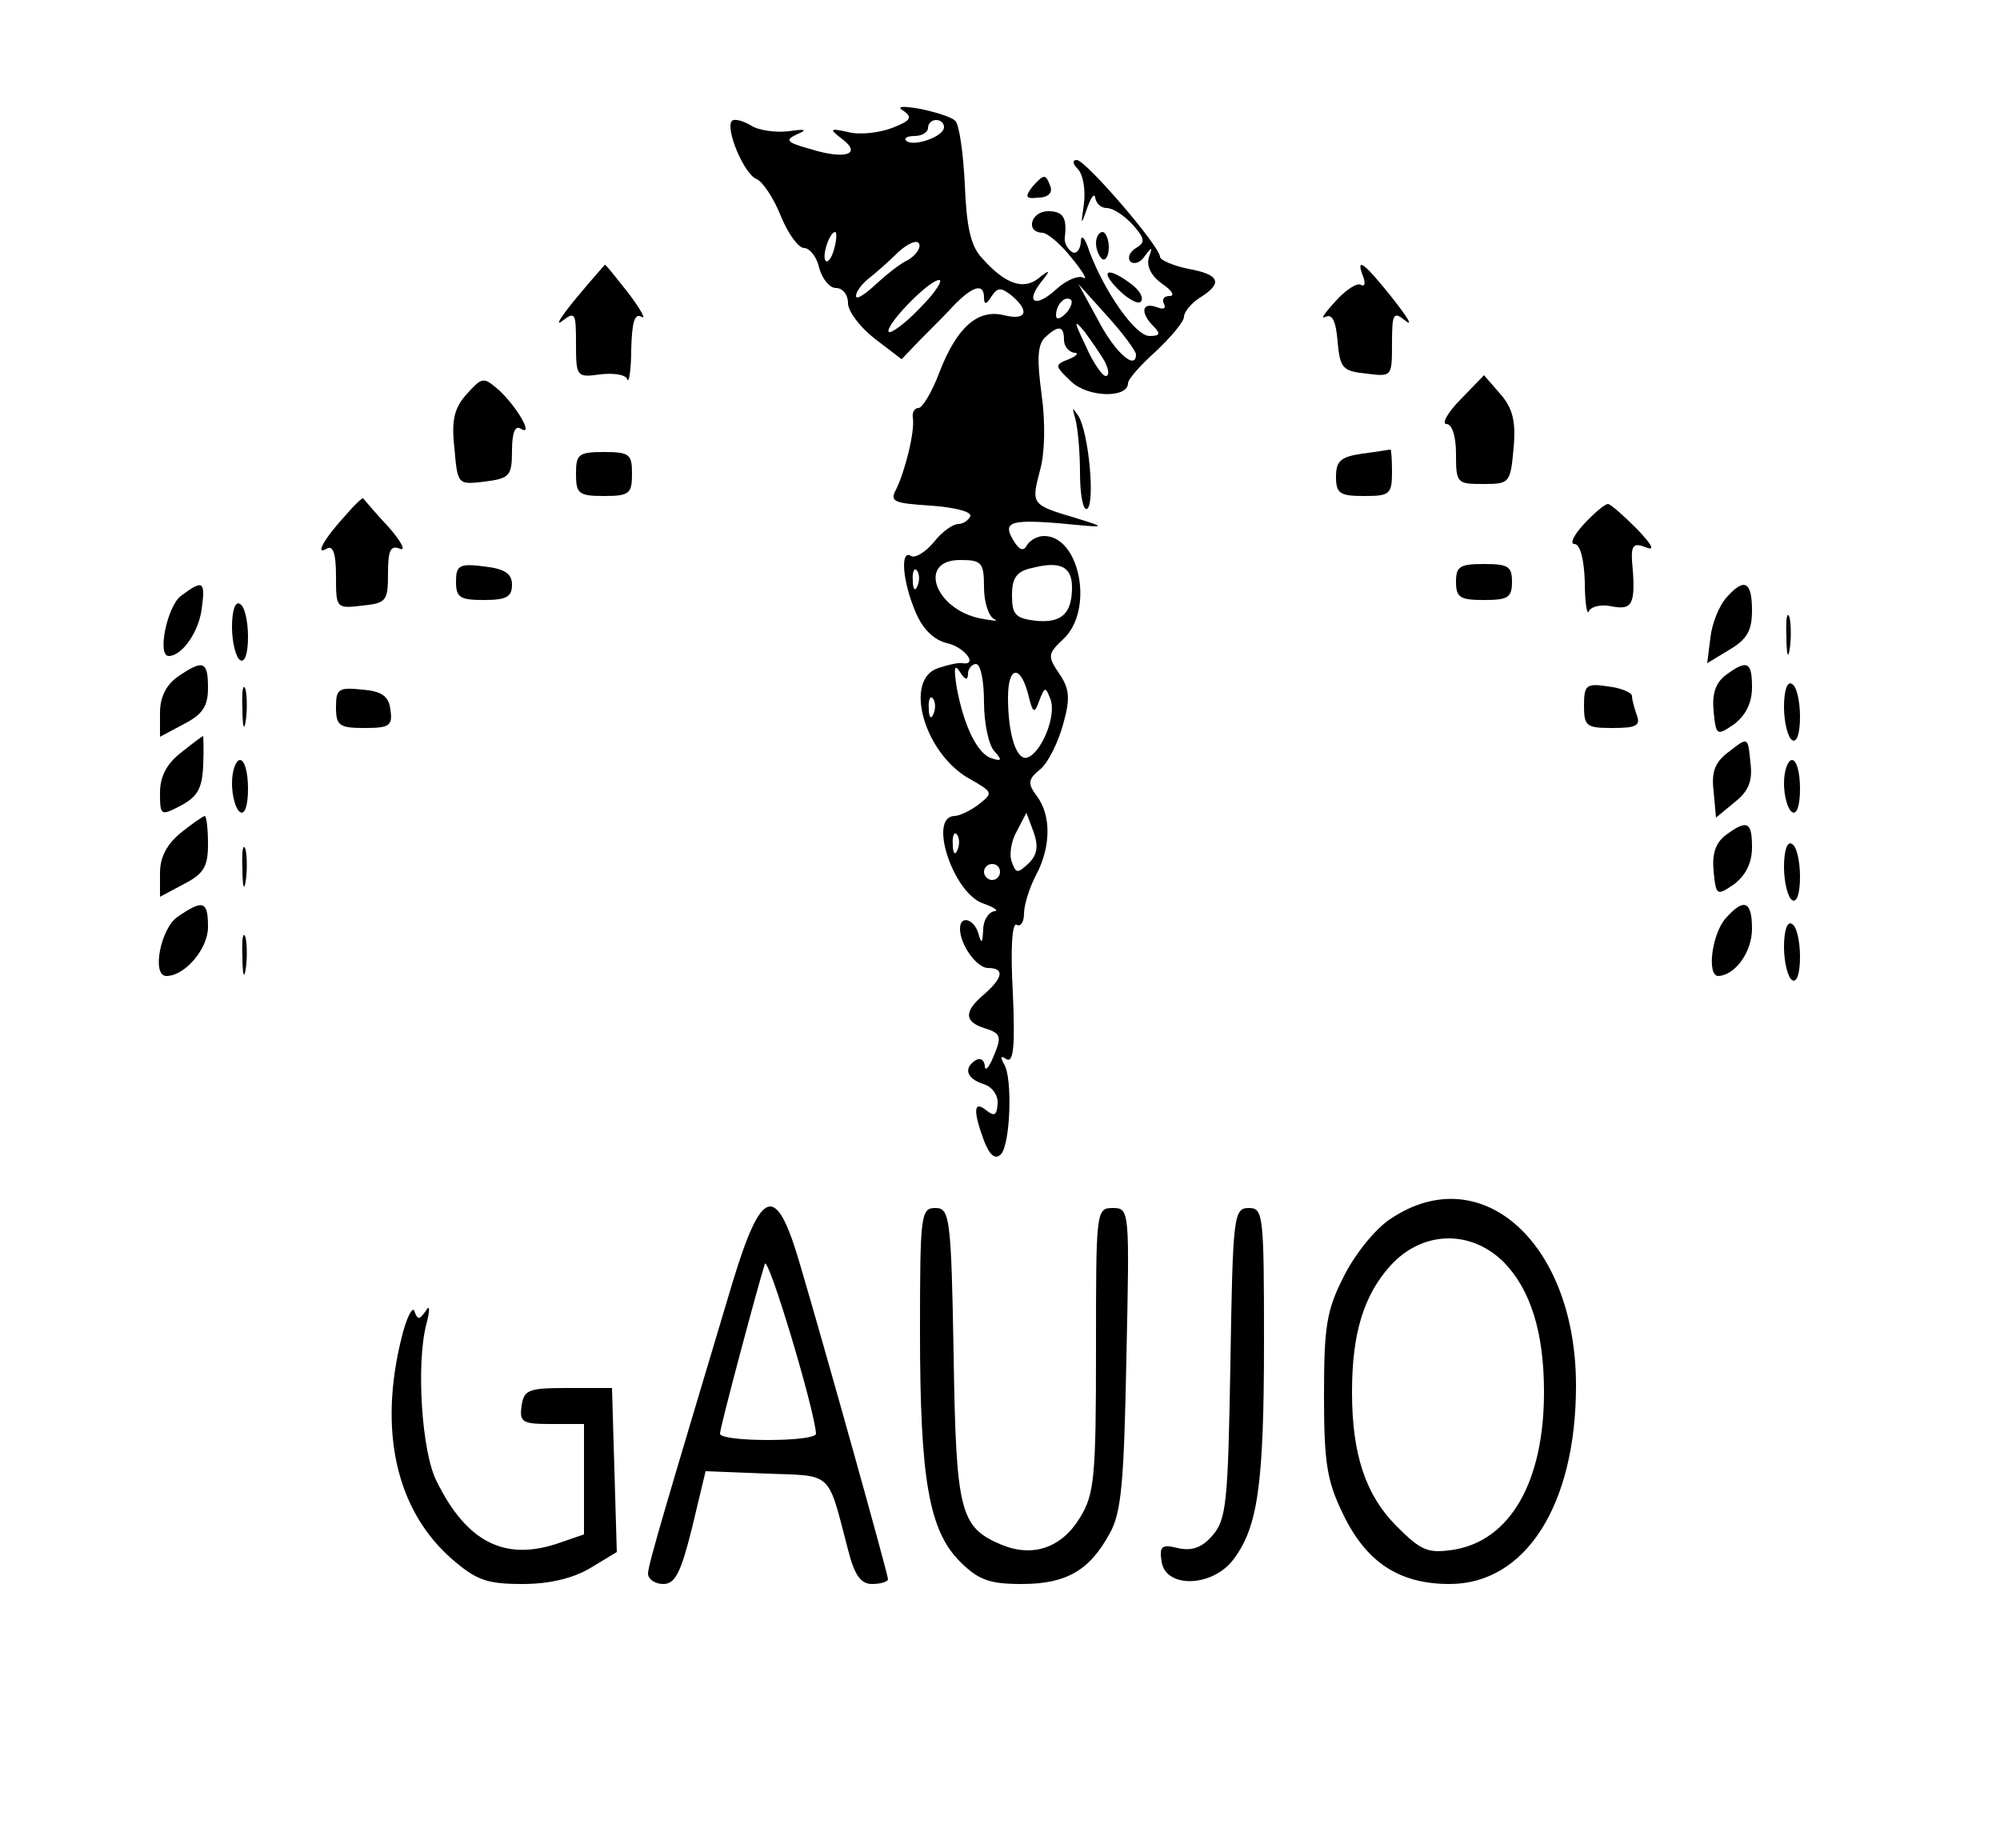 <?xml version="1.0" standalone="no"?>
<!DOCTYPE svg PUBLIC "-//W3C//DTD SVG 20010904//EN"
 "http://www.w3.org/TR/2001/REC-SVG-20010904/DTD/svg10.dtd">
<svg version="1.0" xmlns="http://www.w3.org/2000/svg"
 width="250pt" height="231pt" viewBox="0 0 250 231"
 preserveAspectRatio="xMidYMid meet">

<g transform="translate(0,231) scale(0.1,-0.1)"
fill="#000000" stroke="none">
<path d="M1130 2171 c11 -8 8 -12 -15 -21 -16 -6 -41 -9 -55 -5 -23 5 -24 4
-7 -9 25 -19 3 -26 -41 -12 -29 8 -31 11 -16 18 14 6 11 7 -10 4 -16 -2 -38 1
-47 7 -10 6 -21 9 -24 6 -9 -9 15 -67 31 -73 7 -3 21 -23 30 -46 9 -22 22 -40
29 -40 7 0 16 -11 19 -25 4 -14 13 -25 21 -25 8 0 15 -8 15 -19 0 -10 15 -30
33 -44 l34 -26 24 25 c13 13 33 33 43 44 23 23 36 26 36 8 0 -9 3 -9 9 1 8 12
12 12 25 2 24 -20 19 -32 -9 -25 -33 8 -59 -15 -81 -72 -9 -24 -21 -44 -26
-44 -5 0 -8 -6 -7 -12 3 -17 -10 -68 -21 -90 -8 -15 -3 -17 43 -20 28 -2 51
-7 50 -13 -2 -5 -9 -10 -15 -10 -7 0 -21 -10 -31 -23 -10 -12 -23 -20 -28 -17
-14 9 -11 -31 5 -69 9 -22 23 -36 40 -40 22 -5 39 -28 19 -25 -5 1 -18 -2 -30
-6 -44 -14 -18 -106 38 -138 30 -17 31 -18 13 -32 -10 -8 -25 -15 -31 -15 -33
-1 -2 -95 35 -109 15 -5 21 -10 15 -10 -7 -1 -14 -11 -14 -23 -1 -17 -2 -19
-6 -5 -5 18 -23 24 -23 6 0 -20 21 -49 35 -49 21 0 19 -12 -5 -33 -25 -21 -25
-34 0 -42 22 -7 23 -10 10 -40 -5 -11 -9 -14 -9 -7 -1 7 -5 10 -11 7 -16 -10
-12 -23 9 -30 11 -3 19 -14 18 -25 -1 -14 -4 -16 -14 -8 -16 13 -17 0 -3 -38
7 -18 14 -24 21 -17 12 12 15 96 4 113 -5 9 -4 11 3 6 9 -5 11 17 8 84 -3 53
-1 88 5 84 5 -3 9 4 9 14 0 11 7 33 15 48 19 36 19 75 1 99 -12 16 -11 21 5
34 10 9 22 34 28 56 9 32 8 44 -5 63 -15 22 -14 25 5 43 39 36 21 129 -24 129
-8 0 -17 -5 -21 -11 -4 -8 -9 -7 -15 2 -17 26 -9 30 54 25 62 -6 62 -6 20 7
-54 16 -54 17 -43 59 6 21 7 59 2 95 -6 44 -5 62 4 71 17 16 24 15 24 -3 0 -8
6 -15 13 -16 6 0 3 -4 -7 -8 -18 -7 -18 -8 3 -28 21 -20 71 -21 71 -2 0 5 16
23 35 40 19 18 35 37 35 43 0 6 9 17 20 24 29 18 25 29 -15 36 -19 4 -35 11
-35 15 0 13 -93 121 -104 121 -6 0 -5 -5 1 -11 7 -7 10 -26 8 -43 -4 -28 -4
-29 4 -6 5 14 9 19 10 13 1 -7 7 -13 14 -13 8 0 22 -9 33 -21 15 -17 16 -22 4
-29 -8 -5 -11 -12 -7 -17 5 -4 13 -1 18 7 9 12 10 12 5 -2 -3 -11 3 -23 17
-33 12 -8 16 -15 9 -15 -7 0 -10 -4 -7 -10 3 -6 -1 -7 -9 -4 -19 7 -21 -7 -4
-24 9 -9 8 -12 -5 -12 -18 0 -56 55 -75 105 -6 19 -11 23 -11 12 -1 -10 -6
-15 -11 -12 -6 4 -10 12 -9 18 3 25 -2 33 -21 33 -21 0 -29 -26 -7 -27 6 0 23
-14 37 -32 14 -17 20 -28 14 -24 -6 3 -21 -3 -33 -14 -26 -24 -40 -18 -20 8
13 16 12 17 -3 5 -19 -15 -42 -7 -71 26 -14 15 -19 40 -21 92 -2 39 -7 75 -12
79 -5 5 -25 11 -44 15 -24 4 -30 3 -20 -3z m50 -20 c0 -12 -39 -25 -47 -17 -4
3 1 6 10 6 10 0 17 5 17 10 0 6 5 10 10 10 6 0 10 -4 10 -9z m-137 -151 c-3
-12 -8 -19 -11 -16 -5 6 5 36 12 36 2 0 2 -9 -1 -20z m92 -15 c-11 -5 -29 -20
-42 -32 -13 -12 -23 -18 -23 -13 0 5 7 15 16 22 9 7 26 22 37 33 12 11 24 16
26 10 2 -5 -4 -14 -14 -20z m15 -60 c-18 -19 -36 -32 -39 -30 -6 7 50 65 63
65 5 0 -5 -16 -24 -35z m270 -58 c0 -21 -27 3 -48 44 l-24 44 36 -40 c20 -22
36 -44 36 -48z m-88 51 c-7 -7 -12 -8 -12 -2 0 6 3 14 7 17 3 4 9 5 12 2 2 -3
-1 -11 -7 -17z m49 -60 c5 -10 6 -18 1 -18 -4 0 -16 17 -25 38 -15 31 -15 34
-1 17 8 -11 20 -28 25 -37z m-151 -282 c0 -19 6 -37 13 -40 6 -3 -1 -2 -18 1
-57 12 -78 73 -25 73 27 0 30 -3 30 -34z m110 0 c0 -33 -13 -45 -45 -42 -26 3
-30 8 -30 32 0 22 6 30 25 34 35 9 50 2 50 -24z m-193 2 c-3 -8 -6 -5 -6 6 -1
11 2 17 5 13 3 -3 4 -12 1 -19z m63 -110 c0 6 5 12 10 12 6 0 10 -22 10 -48 0
-26 6 -54 13 -61 10 -11 9 -13 -3 -9 -18 5 -35 40 -44 88 -4 25 -3 31 4 20 6
-10 10 -11 10 -2z m75 -25 c6 -25 8 -26 14 -9 7 18 8 18 14 2 8 -20 -11 -67
-29 -73 -13 -4 -24 28 -24 75 0 39 15 42 25 5z m-118 -25 c-3 -8 -6 -5 -6 6
-1 11 2 17 5 13 3 -3 4 -12 1 -19z m119 -187 c-14 -13 -16 -13 -21 1 -4 9 -1
27 6 39 l12 23 9 -24 c6 -17 5 -28 -6 -39z m-89 17 c-3 -8 -6 -5 -6 6 -1 11 2
17 5 13 3 -3 4 -12 1 -19z m53 -28 c0 -5 -4 -10 -10 -10 -5 0 -10 5 -10 10 0
6 5 10 10 10 6 0 10 -4 10 -10z"/>
<path d="M1290 2076 c-9 -12 -8 -15 8 -13 12 0 18 6 15 14 -6 16 -8 16 -23 -1z"/>
<path d="M1370 2006 c0 -8 4 -17 8 -20 4 -2 8 4 8 15 0 10 -4 19 -8 19 -4 0
-8 -6 -8 -14z"/>
<path d="M720 1937 c-19 -23 -27 -36 -17 -28 16 12 17 10 17 -29 0 -41 1 -42
30 -38 16 2 32 0 34 -6 2 -6 5 11 5 37 1 34 4 46 13 41 6 -4 -1 9 -16 29 -16
20 -29 37 -30 36 0 0 -17 -19 -36 -42z"/>
<path d="M1704 1964 c3 -8 2 -13 -3 -10 -4 3 -19 -6 -32 -21 -13 -14 -19 -23
-12 -19 8 4 13 -5 15 -31 3 -33 6 -37 36 -40 32 -4 32 -4 32 38 0 38 2 40 17
28 10 -8 2 5 -17 29 -35 44 -46 52 -36 26z"/>
<path d="M1398 1948 c12 -12 25 -19 28 -15 4 4 -1 14 -12 22 -29 22 -41 18
-16 -7z"/>
<path d="M583 1817 c-15 -17 -19 -32 -15 -67 4 -46 4 -46 38 -42 31 4 34 7 34
39 0 22 4 32 11 27 17 -10 -5 28 -28 49 -19 16 -20 16 -40 -6z"/>
<path d="M1826 1811 c-17 -17 -24 -31 -18 -31 7 0 12 -15 12 -37 0 -37 1 -38
34 -38 33 0 34 1 38 45 3 33 -1 50 -17 68 l-20 23 -29 -30z"/>
<path d="M1344 1787 c3 -10 6 -41 6 -68 0 -28 4 -48 9 -45 10 7 2 95 -11 116
-8 12 -8 11 -4 -3z"/>
<path d="M720 1718 c0 -25 3 -28 35 -28 32 0 35 3 35 28 0 24 -3 27 -35 27
-32 0 -35 -3 -35 -27z"/>
<path d="M1703 1743 c-27 -4 -33 -9 -33 -29 0 -21 5 -24 35 -24 32 0 35 2 35
30 0 17 -1 29 -2 28 -2 0 -18 -3 -35 -5z"/>
<path d="M433 1667 c-27 -29 -40 -52 -25 -43 8 5 12 -5 12 -34 0 -40 0 -41 33
-37 30 3 32 6 32 40 0 29 3 36 15 31 8 -3 1 10 -15 28 -17 18 -30 34 -31 35 0
2 -10 -7 -21 -20z"/>
<path d="M1980 1655 c-13 -14 -18 -25 -12 -25 7 0 12 -18 13 -47 0 -27 3 -43
5 -37 3 6 16 9 29 6 26 -5 30 3 25 57 -1 19 2 23 17 17 12 -5 9 2 -11 23 -17
17 -33 31 -36 31 -4 0 -17 -11 -30 -25z"/>
<path d="M570 1583 c0 -20 5 -23 35 -23 28 0 35 4 35 19 0 14 -9 20 -35 23
-31 4 -35 1 -35 -19z"/>
<path d="M1820 1583 c0 -20 5 -23 35 -23 30 0 35 3 35 23 0 19 -5 22 -35 22
-30 0 -35 -3 -35 -22z"/>
<path d="M226 1565 c-17 -13 -30 -75 -15 -75 16 0 37 29 41 58 5 36 2 38 -26
17z"/>
<path d="M2158 1563 c-9 -10 -18 -32 -20 -50 l-4 -32 28 17 c22 13 28 24 28
49 0 37 -10 41 -32 16z"/>
<path d="M290 1526 c0 -19 5 -38 10 -41 6 -4 10 8 10 29 0 19 -4 38 -10 41 -6
4 -10 -8 -10 -29z"/>
<path d="M2233 1515 c0 -22 2 -30 4 -17 2 12 2 30 0 40 -3 9 -5 -1 -4 -23z"/>
<path d="M222 1464 c-14 -10 -22 -25 -22 -45 l0 -30 30 16 c23 12 30 22 30 45
0 34 -6 36 -38 14z"/>
<path d="M2157 1466 c-13 -10 -17 -24 -15 -45 3 -31 4 -31 26 -16 14 11 22 26
22 46 0 32 -6 35 -33 15z"/>
<path d="M303 1425 c0 -22 2 -30 4 -17 2 12 2 30 0 40 -3 9 -5 -1 -4 -23z"/>
<path d="M1980 1428 c0 -26 3 -28 36 -28 29 0 35 3 30 16 -3 9 -6 19 -6 24 0
4 -13 10 -30 12 -27 4 -30 2 -30 -24z"/>
<path d="M2230 1426 c0 -19 5 -38 10 -41 6 -4 10 8 10 29 0 19 -4 38 -10 41
-6 4 -10 -8 -10 -29z"/>
<path d="M420 1426 c0 -23 4 -26 36 -26 31 0 35 3 32 23 -2 17 -11 23 -35 25
-30 3 -33 1 -33 -22z"/>
<path d="M226 1369 c-18 -14 -26 -30 -26 -50 0 -29 1 -29 26 -16 21 11 27 22
28 51 1 20 0 36 0 36 -1 0 -13 -9 -28 -21z"/>
<path d="M2162 1371 c-18 -13 -23 -25 -20 -50 l3 -33 23 19 c18 14 23 27 20
50 -3 32 -3 32 -26 14z"/>
<path d="M290 1331 c0 -17 5 -33 10 -36 6 -4 10 8 10 29 0 20 -4 36 -10 36 -5
0 -10 -13 -10 -29z"/>
<path d="M2230 1331 c0 -17 5 -33 10 -36 6 -4 10 8 10 29 0 20 -4 36 -10 36
-5 0 -10 -13 -10 -29z"/>
<path d="M226 1269 c-17 -14 -26 -30 -26 -50 l0 -30 30 16 c25 13 30 22 30 50
0 19 -2 35 -4 35 -2 0 -15 -9 -30 -21z"/>
<path d="M2157 1266 c-13 -10 -17 -24 -15 -45 3 -31 4 -31 26 -16 14 11 22 26
22 46 0 32 -6 35 -33 15z"/>
<path d="M303 1225 c0 -22 2 -30 4 -17 2 12 2 30 0 40 -3 9 -5 -1 -4 -23z"/>
<path d="M2230 1226 c0 -19 5 -38 10 -41 6 -4 10 8 10 29 0 19 -4 38 -10 41
-6 4 -10 -8 -10 -29z"/>
<path d="M222 1164 c-21 -14 -33 -74 -14 -74 23 0 52 34 52 61 0 33 -6 35 -38
13z"/>
<path d="M2157 1162 c-17 -19 -24 -72 -9 -72 21 1 42 30 42 59 0 35 -10 39
-33 13z"/>
<path d="M2230 1126 c0 -19 5 -38 10 -41 6 -4 10 8 10 29 0 19 -4 38 -10 41
-6 4 -10 -8 -10 -29z"/>
<path d="M303 1115 c0 -22 2 -30 4 -17 2 12 2 30 0 40 -3 9 -5 -1 -4 -23z"/>
<path d="M1739 787 c-19 -12 -45 -44 -59 -72 -22 -43 -25 -63 -25 -150 0 -85
4 -107 24 -148 29 -60 70 -87 133 -87 95 0 158 99 158 248 0 178 -118 284
-231 209z m141 -55 c33 -34 50 -87 50 -162 0 -112 -42 -185 -112 -197 -33 -5
-41 -2 -72 29 -39 39 -56 90 -56 168 0 74 15 122 49 159 40 43 100 44 141 3z"/>
<path d="M916 708 c-82 -274 -106 -354 -106 -365 0 -7 9 -13 19 -13 15 0 22
14 36 70 l17 71 76 -3 c84 -3 76 4 102 -95 8 -32 16 -43 30 -43 11 0 20 3 20
6 0 6 -77 282 -111 397 -29 98 -47 93 -83 -25z m104 -190 c0 -5 -27 -8 -60 -8
-33 0 -60 3 -60 8 0 8 48 187 56 212 4 12 62 -181 64 -212z"/>
<path d="M1150 645 c0 -183 11 -248 50 -287 23 -23 37 -28 77 -28 56 0 85 17
110 63 15 26 18 66 21 220 4 184 4 187 -17 187 -21 0 -21 -4 -21 -177 0 -159
-2 -181 -20 -210 -23 -38 -59 -50 -98 -34 -52 22 -57 40 -60 239 -3 172 -5
182 -23 182 -18 0 -19 -9 -19 -155z"/>
<path d="M1538 606 c-3 -176 -5 -196 -23 -216 -13 -15 -26 -19 -43 -15 -20 5
-23 2 -20 -17 5 -34 64 -32 90 3 30 40 38 92 38 272 0 159 -1 167 -19 167 -19
0 -20 -10 -23 -194z"/>
<path d="M502 638 c-29 -116 -7 -215 62 -276 31 -27 44 -32 89 -32 34 0 63 7
85 20 l33 20 -3 103 -3 102 -55 0 c-49 0 -55 -2 -58 -22 -3 -21 1 -23 37 -23
l41 0 0 -69 0 -69 -35 -12 c-65 -21 -112 3 -149 78 -19 36 -26 148 -13 197 5
19 4 25 -1 16 -8 -11 -10 -11 -14 0 -2 7 -10 -8 -16 -33z"/>
</g>
</svg>
